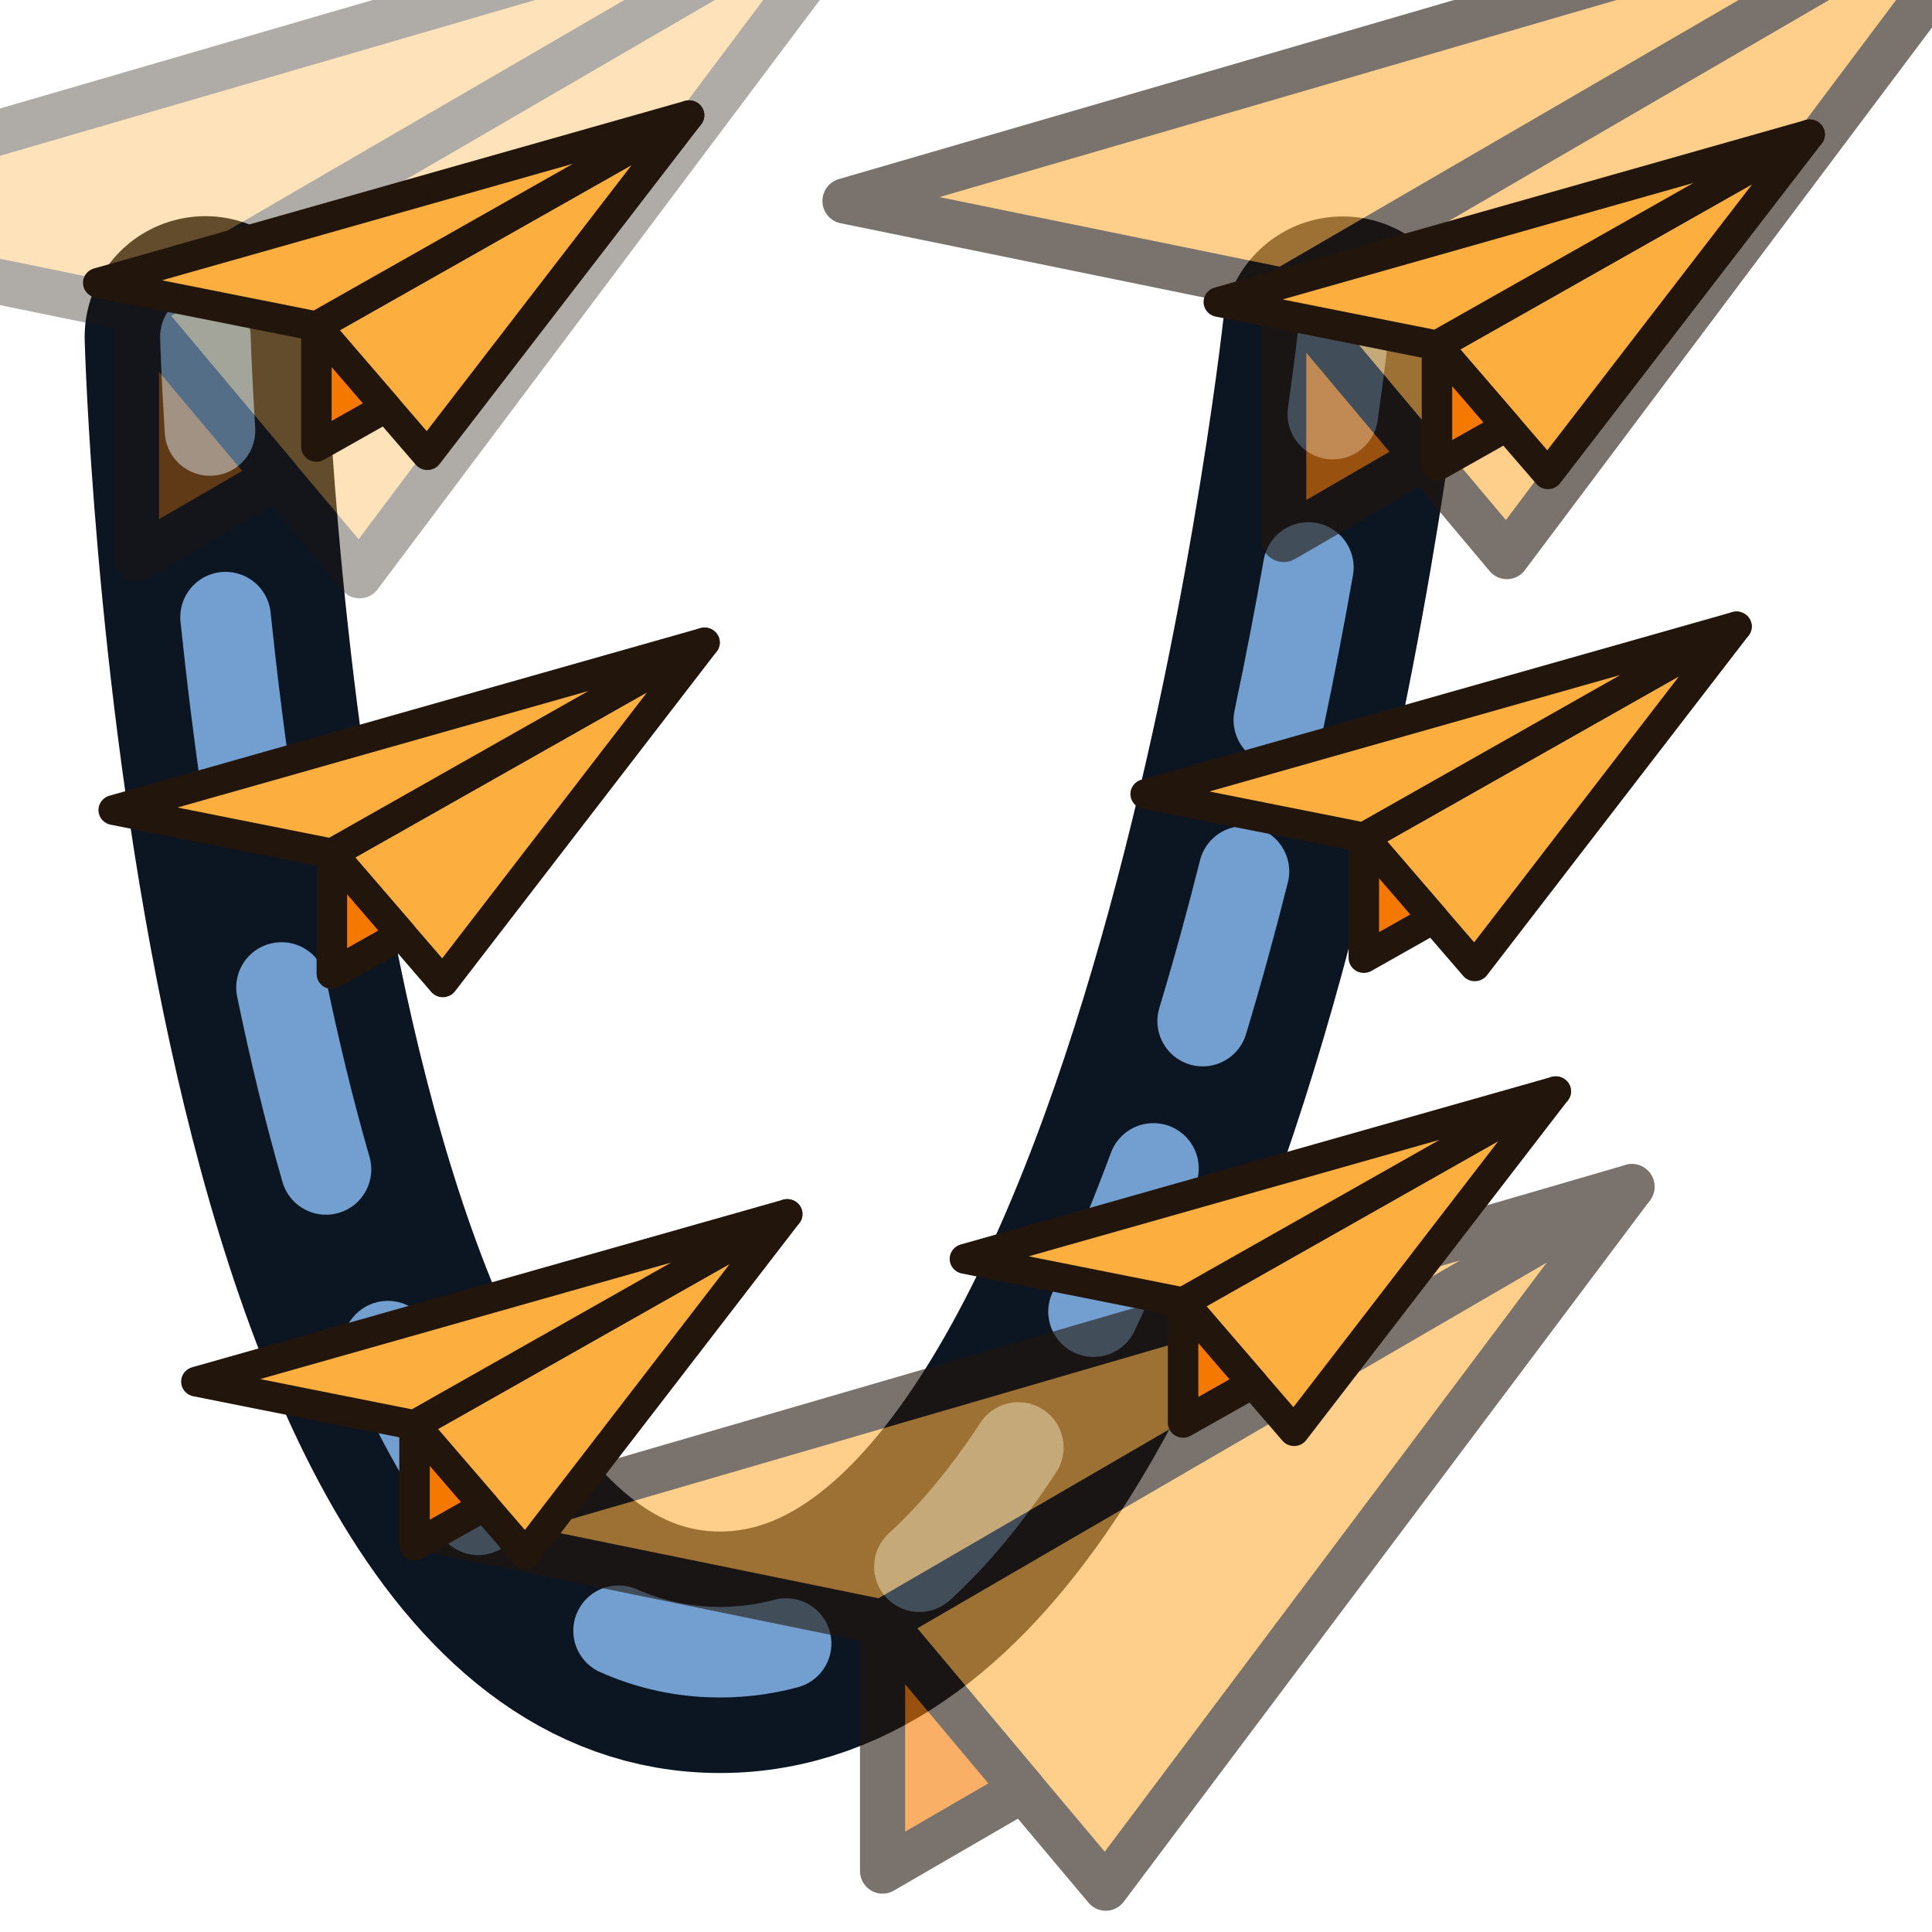 <?xml version="1.0" encoding="UTF-8" standalone="no"?>
<!-- Created with Inkscape (http://www.inkscape.org/) -->

<svg
   width="64"
   height="64"
   id="svg2869"
   version="1.1"
   viewBox="0 0 64 64"
   xmlns="http://www.w3.org/2000/svg"
   xmlns:svg="http://www.w3.org/2000/svg"
   xmlns:rdf="http://www.w3.org/1999/02/22-rdf-syntax-ns#"
   xmlns:cc="http://creativecommons.org/ns#"
   xmlns:dc="http://purl.org/dc/elements/1.1/">
  <defs
     id="defs2871" />
  <g
     id="layer3"
     style="display:inline">
    <g
       id="layer3-5"
       style="display:inline">
      <path
         style="fill:none;fill-opacity:1;stroke:#0c1522;stroke-width:8;stroke-linecap:round;stroke-linejoin:miter;stroke-miterlimit:4;stroke-dasharray:none;stroke-dashoffset:0;stroke-opacity:1"
         d="m 6.804,11.161 c 0,0 1.152,42.918 16.689,43.565 16.103,0.67 20.989,-43.556 20.989,-43.556"
         id="path3821" />
      <path
         id="path3823"
         d="m 6.804,11.161 c 0,0 0.031,1.159 0.152,3.099 m 0.516,6.184 c 0.197,1.894 0.45,3.979 0.775,6.157 m 1.078,6.111 c 0.419,2.03 0.907,4.062 1.474,6.027 m 2.049,5.854 c 0.869,2.037 1.861,3.881 2.994,5.421 m 4.649,4.006 c 0.936,0.416 1.935,0.66 3.002,0.704 0.883,0.037 1.731,-0.061 2.548,-0.28 m 4.416,-2.545 c 1.179,-1.076 2.27,-2.417 3.277,-3.95 m 2.491,-4.498 c 0.714,-1.508 1.375,-3.103 1.984,-4.746 m 1.631,-4.88 c 0.501,-1.66 0.956,-3.326 1.367,-4.96 m 1.156,-5.014 c 0.382,-1.807 0.706,-3.513 0.978,-5.052 m 0.81,-5.081 c 0.228,-1.608 0.332,-2.551 0.332,-2.551"
         style="fill:none;fill-opacity:1;stroke:#729fcf;stroke-width:3;stroke-linecap:round;stroke-linejoin:round;stroke-miterlimit:4;stroke-dasharray:none;stroke-dashoffset:0;stroke-opacity:1" />
      <g
         id="g108"
         style="opacity:0.6">
        <g
           id="g268-0"
           style="display:inline;stroke-width:1.073"
           transform="matrix(0.929,0,0,0.935,159.271,-24.984)">
          <path
             d="m -113.252,68.766 -26.727,15.43 7.964,9.416 z"
             style="fill:#fcaf3e;fill-rule:evenodd;stroke:#22160c;stroke-width:1.61;stroke-linecap:round;stroke-linejoin:round;stroke-dasharray:none;stroke-opacity:1"
             id="path264-63" />
          <path
             d="m -113.252,68.766 -42.364,12.252 15.637,3.178 z"
             style="fill:#fcaf3e;fill-rule:evenodd;stroke:#22160c;stroke-width:1.61;stroke-linecap:round;stroke-linejoin:round;stroke-dasharray:none;stroke-opacity:1"
             id="path265-1" />
          <path
             d="m -139.973,84.192 v 8.814 l 5.008,-2.884 z"
             style="fill:#f57900;fill-rule:evenodd;stroke:#22160c;stroke-width:1.61;stroke-linecap:round;stroke-linejoin:round;stroke-dasharray:none;stroke-opacity:1"
             id="path266-0" />
        </g>
        <g
           id="g20"
           style="display:inline;stroke-width:1.073"
           transform="matrix(0.929,0,0,0.935,172.559,-69.095)">
          <path
             d="m -113.252,68.766 -26.727,15.43 7.964,9.416 z"
             style="fill:#fcaf3e;fill-rule:evenodd;stroke:#22160c;stroke-width:1.61;stroke-linecap:round;stroke-linejoin:round;stroke-dasharray:none;stroke-opacity:1"
             id="path18" />
          <path
             d="m -113.252,68.766 -42.364,12.252 15.637,3.178 z"
             style="fill:#fcaf3e;fill-rule:evenodd;stroke:#22160c;stroke-width:1.61;stroke-linecap:round;stroke-linejoin:round;stroke-dasharray:none;stroke-opacity:1"
             id="path19" />
          <path
             d="m -139.973,84.192 v 8.814 l 5.008,-2.884 z"
             style="fill:#f57900;fill-rule:evenodd;stroke:#22160c;stroke-width:1.61;stroke-linecap:round;stroke-linejoin:round;stroke-dasharray:none;stroke-opacity:1"
             id="path20" />
        </g>
        <g
           id="g268-0-4"
           style="display:inline;opacity:0.6;stroke-width:1.073"
           transform="matrix(0.929,0,0,0.935,134.555,-68.46)">
          <path
             d="m -113.252,68.766 -26.727,15.43 7.964,9.416 z"
             style="fill:#fcaf3e;fill-rule:evenodd;stroke:#22160c;stroke-width:1.61;stroke-linecap:round;stroke-linejoin:round;stroke-dasharray:none;stroke-opacity:1"
             id="path264-63-3" />
          <path
             d="m -113.252,68.766 -42.364,12.252 15.637,3.178 z"
             style="fill:#fcaf3e;fill-rule:evenodd;stroke:#22160c;stroke-width:1.61;stroke-linecap:round;stroke-linejoin:round;stroke-dasharray:none;stroke-opacity:1"
             id="path265-1-3" />
          <path
             d="m -139.973,84.192 v 8.814 l 5.008,-2.884 z"
             style="fill:#f57900;fill-rule:evenodd;stroke:#22160c;stroke-width:1.61;stroke-linecap:round;stroke-linejoin:round;stroke-dasharray:none;stroke-opacity:1"
             id="path266-0-0" />
        </g>
      </g>
    </g>
  </g>
  <g
     id="g268"
     style="display:inline;stroke-width:2.186;stroke-dasharray:none"
     transform="matrix(0.462,0,0,0.453,75.149,-27.332)">
    <path
       d="m -113.252,68.766 -26.727,15.43 7.964,9.416 z"
       style="fill:#fcaf3e;fill-rule:evenodd;stroke:#22160c;stroke-width:2.186;stroke-linecap:round;stroke-linejoin:round;stroke-dasharray:none;stroke-opacity:1"
       id="path264" />
    <path
       d="m -113.252,68.766 -42.364,12.252 15.637,3.178 z"
       style="fill:#fcaf3e;fill-rule:evenodd;stroke:#22160c;stroke-width:2.186;stroke-linecap:round;stroke-linejoin:round;stroke-dasharray:none;stroke-opacity:1"
       id="path265" />
    <path
       d="m -139.973,84.192 v 8.814 l 5.008,-2.884 z"
       style="fill:#f57900;fill-rule:evenodd;stroke:#22160c;stroke-width:2.186;stroke-linecap:round;stroke-linejoin:round;stroke-dasharray:none;stroke-opacity:1"
       id="path266" />
  </g>
  <g
     id="g268-7"
     style="display:inline;stroke-width:2.186;stroke-dasharray:none"
     transform="matrix(0.462,0,0,0.453,75.661,-9.867)">
    <path
       d="m -113.252,68.766 -26.727,15.43 7.964,9.416 z"
       style="fill:#fcaf3e;fill-rule:evenodd;stroke:#22160c;stroke-width:2.186;stroke-linecap:round;stroke-linejoin:round;stroke-dasharray:none;stroke-opacity:1"
       id="path264-6" />
    <path
       d="m -113.252,68.766 -42.364,12.252 15.637,3.178 z"
       style="fill:#fcaf3e;fill-rule:evenodd;stroke:#22160c;stroke-width:2.186;stroke-linecap:round;stroke-linejoin:round;stroke-dasharray:none;stroke-opacity:1"
       id="path265-0" />
    <path
       d="m -139.973,84.192 v 8.814 l 5.008,-2.884 z"
       style="fill:#f57900;fill-rule:evenodd;stroke:#22160c;stroke-width:2.186;stroke-linecap:round;stroke-linejoin:round;stroke-dasharray:none;stroke-opacity:1"
       id="path266-8" />
  </g>
  <g
     id="g54-4"
     transform="translate(18.413,-47.505)"
     style="display:inline" />
  <g
     id="g8"
     style="display:inline;stroke-width:2.186;stroke-dasharray:none"
     transform="matrix(0.462,0,0,0.453,78.4,9.067)">
    <path
       d="m -113.252,68.766 -26.727,15.43 7.964,9.416 z"
       style="fill:#fcaf3e;fill-rule:evenodd;stroke:#22160c;stroke-width:2.186;stroke-linecap:round;stroke-linejoin:round;stroke-dasharray:none;stroke-opacity:1"
       id="path6" />
    <path
       d="m -113.252,68.766 -42.364,12.252 15.637,3.178 z"
       style="fill:#fcaf3e;fill-rule:evenodd;stroke:#22160c;stroke-width:2.186;stroke-linecap:round;stroke-linejoin:round;stroke-dasharray:none;stroke-opacity:1"
       id="path7" />
    <path
       d="m -139.973,84.192 v 8.814 l 5.008,-2.884 z"
       style="fill:#f57900;fill-rule:evenodd;stroke:#22160c;stroke-width:2.186;stroke-linecap:round;stroke-linejoin:round;stroke-dasharray:none;stroke-opacity:1"
       id="path8" />
  </g>
  <g
     id="g11"
     style="display:inline;stroke-width:2.186;stroke-dasharray:none"
     transform="matrix(0.462,0,0,0.453,103.859,5)">
    <path
       d="m -113.252,68.766 -26.727,15.43 7.964,9.416 z"
       style="fill:#fcaf3e;fill-rule:evenodd;stroke:#22160c;stroke-width:2.186;stroke-linecap:round;stroke-linejoin:round;stroke-dasharray:none;stroke-opacity:1"
       id="path9" />
    <path
       d="m -113.252,68.766 -42.364,12.252 15.637,3.178 z"
       style="fill:#fcaf3e;fill-rule:evenodd;stroke:#22160c;stroke-width:2.186;stroke-linecap:round;stroke-linejoin:round;stroke-dasharray:none;stroke-opacity:1"
       id="path10" />
    <path
       d="m -139.973,84.192 v 8.814 l 5.008,-2.884 z"
       style="fill:#f57900;fill-rule:evenodd;stroke:#22160c;stroke-width:2.186;stroke-linecap:round;stroke-linejoin:round;stroke-dasharray:none;stroke-opacity:1"
       id="path11" />
  </g>
  <g
     id="g14"
     style="display:inline;stroke-width:2.186;stroke-dasharray:none"
     transform="matrix(0.462,0,0,0.453,109.846,-10.398)">
    <path
       d="m -113.252,68.766 -26.727,15.43 7.964,9.416 z"
       style="fill:#fcaf3e;fill-rule:evenodd;stroke:#22160c;stroke-width:2.186;stroke-linecap:round;stroke-linejoin:round;stroke-dasharray:none;stroke-opacity:1"
       id="path12" />
    <path
       d="m -113.252,68.766 -42.364,12.252 15.637,3.178 z"
       style="fill:#fcaf3e;fill-rule:evenodd;stroke:#22160c;stroke-width:2.186;stroke-linecap:round;stroke-linejoin:round;stroke-dasharray:none;stroke-opacity:1"
       id="path13" />
    <path
       d="m -139.973,84.192 v 8.814 l 5.008,-2.884 z"
       style="fill:#f57900;fill-rule:evenodd;stroke:#22160c;stroke-width:2.186;stroke-linecap:round;stroke-linejoin:round;stroke-dasharray:none;stroke-opacity:1"
       id="path14" />
  </g>
  <g
     id="g17"
     style="display:inline;stroke-width:2.186;stroke-dasharray:none"
     transform="matrix(0.462,0,0,0.453,112.269,-26.698)">
    <path
       d="m -113.252,68.766 -26.727,15.43 7.964,9.416 z"
       style="fill:#fcaf3e;fill-rule:evenodd;stroke:#22160c;stroke-width:2.186;stroke-linecap:round;stroke-linejoin:round;stroke-dasharray:none;stroke-opacity:1"
       id="path15" />
    <path
       d="m -113.252,68.766 -42.364,12.252 15.637,3.178 z"
       style="fill:#fcaf3e;fill-rule:evenodd;stroke:#22160c;stroke-width:2.186;stroke-linecap:round;stroke-linejoin:round;stroke-dasharray:none;stroke-opacity:1"
       id="path16" />
    <path
       d="m -139.973,84.192 v 8.814 l 5.008,-2.884 z"
       style="fill:#f57900;fill-rule:evenodd;stroke:#22160c;stroke-width:2.186;stroke-linecap:round;stroke-linejoin:round;stroke-dasharray:none;stroke-opacity:1"
       id="path17" />
  </g>
</svg>
